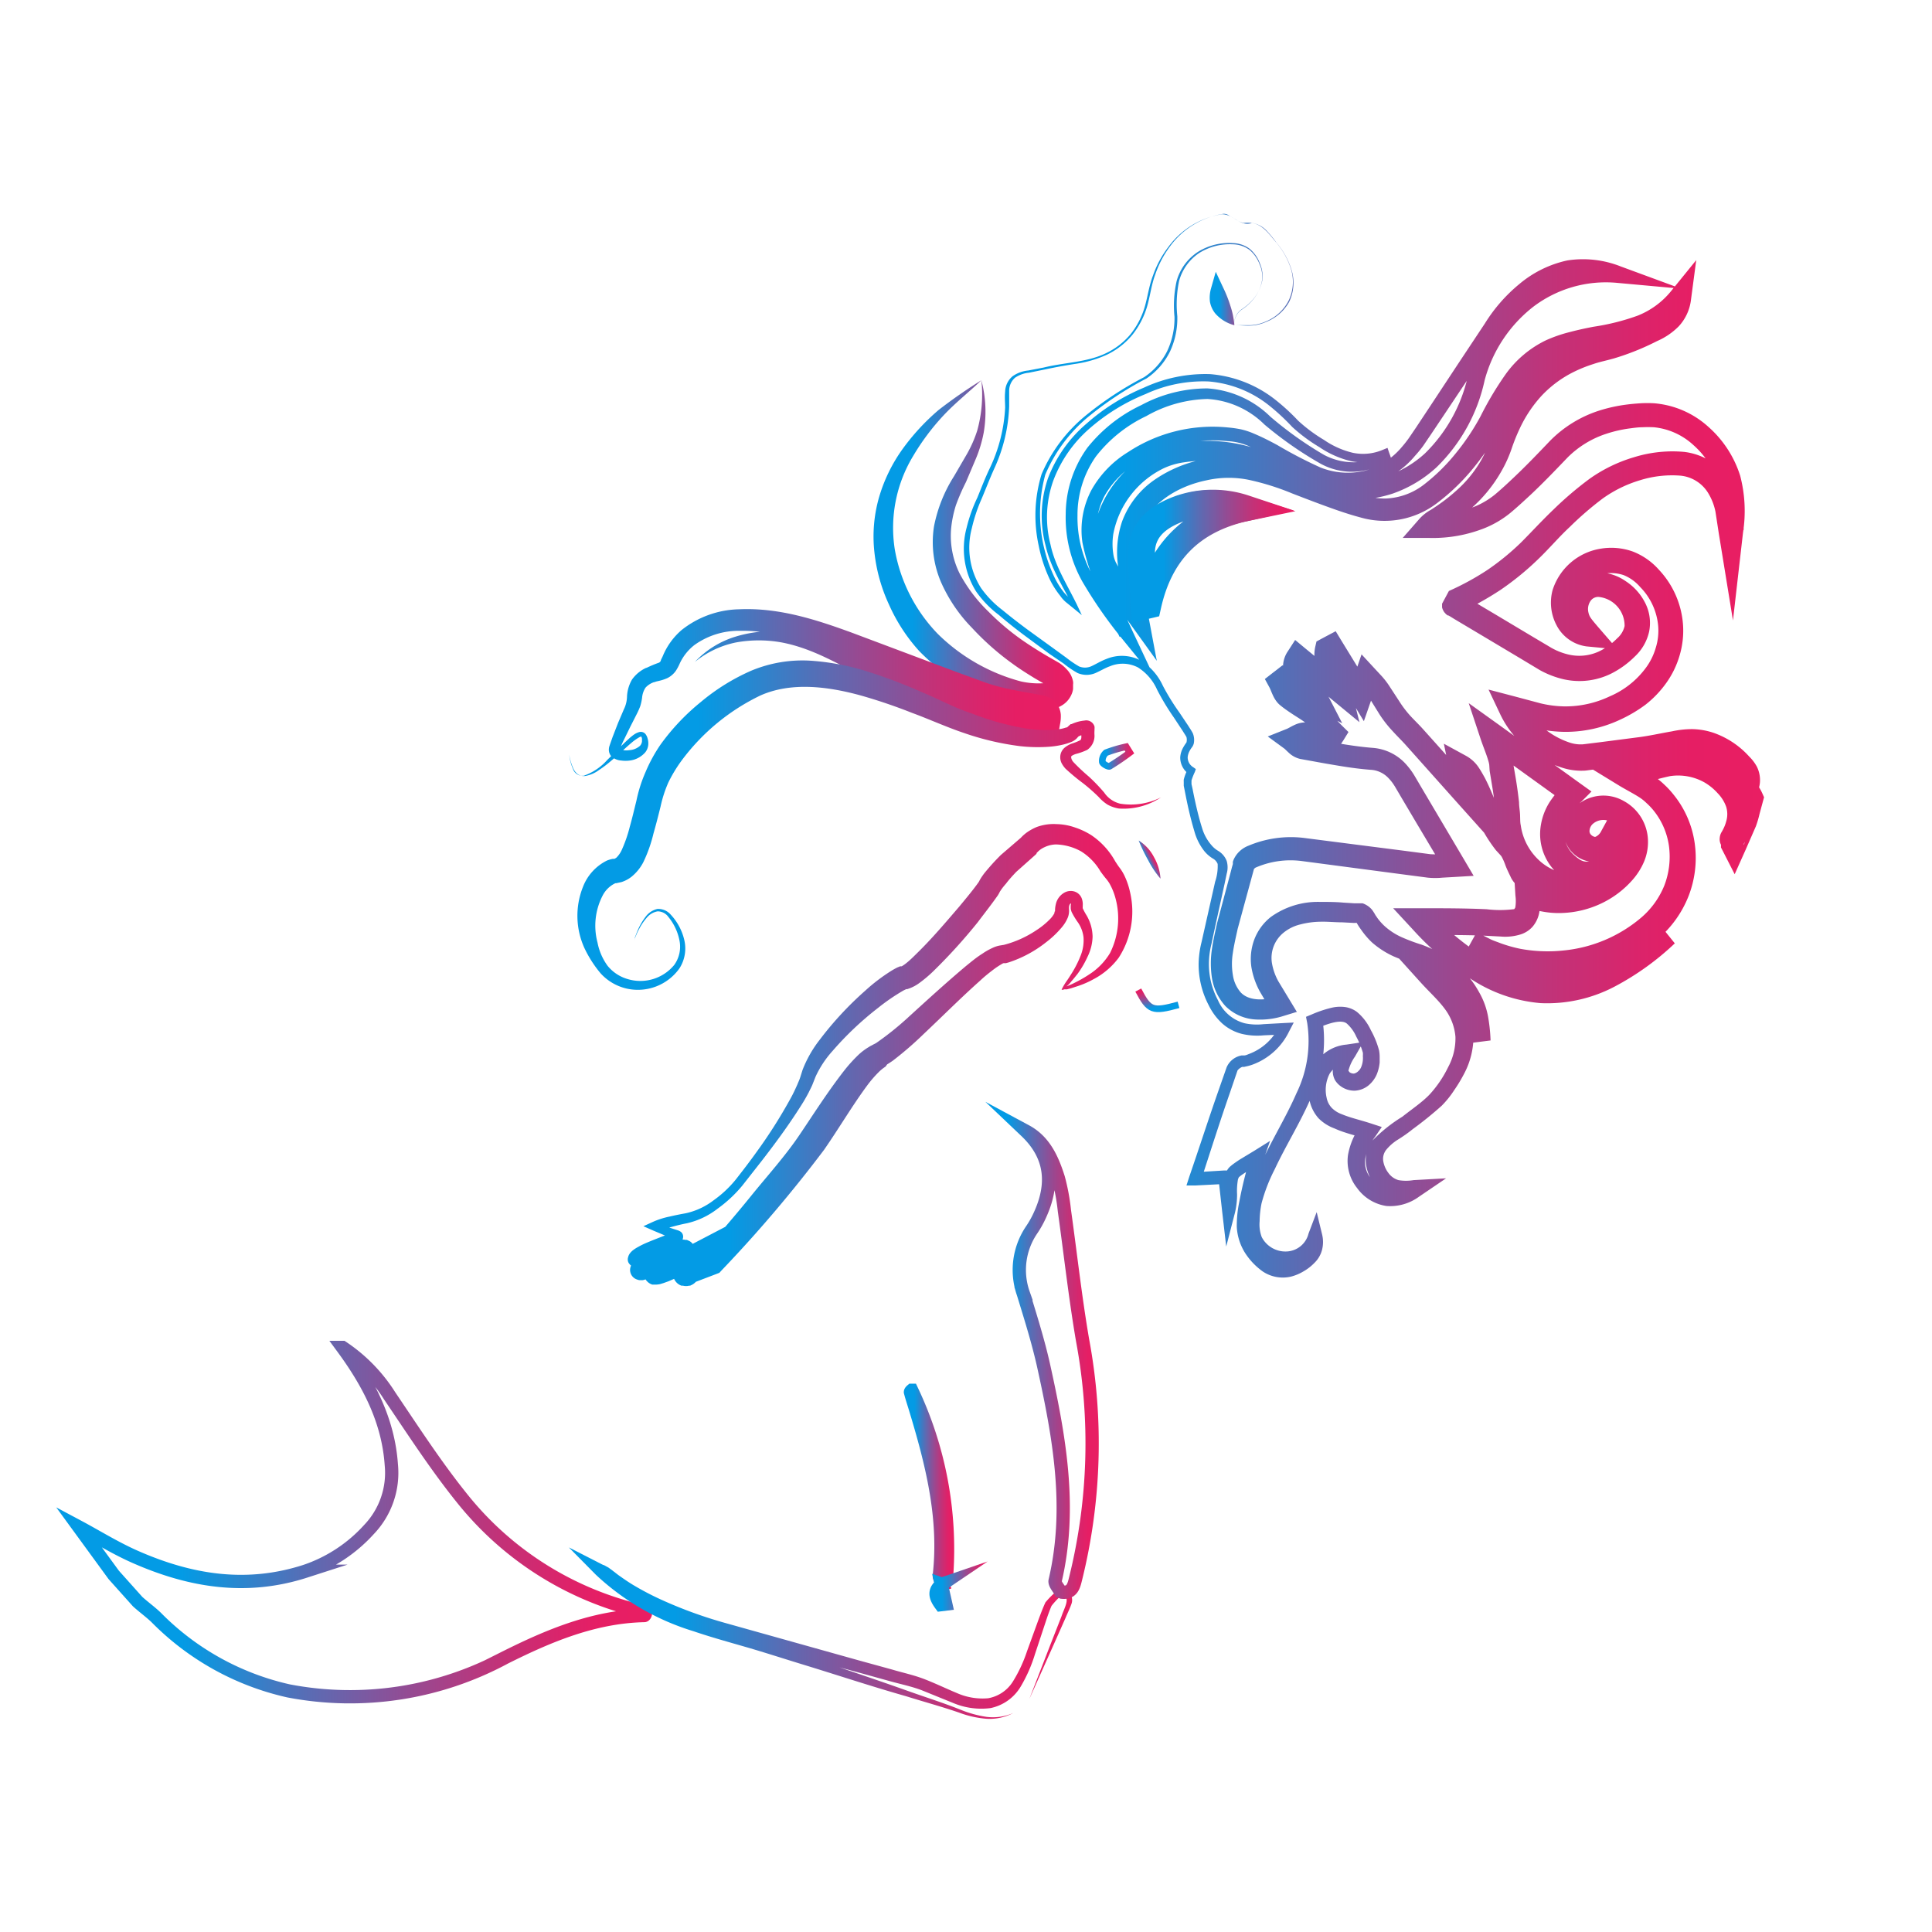 <svg xmlns="http://www.w3.org/2000/svg" xmlns:xlink="http://www.w3.org/1999/xlink" viewBox="0 0 192 192"><defs><style>.cls-1,.cls-11,.cls-12,.cls-14,.cls-6,.cls-8,.cls-9{fill:none;stroke-miterlimit:10;}.cls-1,.cls-11,.cls-6,.cls-8{stroke-width:1.32px;}.cls-1{stroke:url(#linear-gradient);}.cls-2{fill:url(#linear-gradient-2);}.cls-3{fill:url(#linear-gradient-3);}.cls-4{fill:url(#linear-gradient-4);}.cls-5{fill:url(#linear-gradient-5);}.cls-6{stroke:url(#linear-gradient-6);}.cls-7{fill:url(#linear-gradient-7);}.cls-8{stroke:url(#linear-gradient-8);}.cls-14,.cls-9{stroke-width:0.66px;}.cls-9{stroke:url(#linear-gradient-9);}.cls-10{fill:url(#linear-gradient-10);}.cls-11{stroke:url(#linear-gradient-11);}.cls-12{stroke-width:2.64px;stroke:url(#linear-gradient-12);}.cls-13{fill:url(#linear-gradient-13);}.cls-14{stroke:url(#linear-gradient-14);}.cls-15{fill:url(#linear-gradient-15);}.cls-16{fill:url(#linear-gradient-16);}</style><linearGradient id="linear-gradient" x1="5.58" y1="150.72" x2="65.06" y2="150.72" gradientUnits="userSpaceOnUse"><stop offset="0.21" stop-color="#039be5"/><stop offset="0.25" stop-color="#1293dc"/><stop offset="0.43" stop-color="#5d6ab2"/><stop offset="0.6" stop-color="#984991"/><stop offset="0.74" stop-color="#c23278"/><stop offset="0.85" stop-color="#dc236a"/><stop offset="0.91" stop-color="#e61e64"/><stop offset="1" stop-color="#e91e63"/></linearGradient><linearGradient id="linear-gradient-2" x1="56.53" y1="162.3" x2="106.9" y2="162.3" xlink:href="#linear-gradient"/><linearGradient id="linear-gradient-3" x1="94.75" y1="74.05" x2="175.39" y2="74.05" xlink:href="#linear-gradient"/><linearGradient id="linear-gradient-4" x1="112.12" y1="54.5" x2="128.8" y2="54.5" xlink:href="#linear-gradient"/><linearGradient id="linear-gradient-5" x1="86.47" y1="54.17" x2="106.74" y2="54.17" xlink:href="#linear-gradient"/><linearGradient id="linear-gradient-6" x1="97.72" y1="134.09" x2="109.19" y2="134.09" xlink:href="#linear-gradient"/><linearGradient id="linear-gradient-7" x1="55.26" y1="68.9" x2="105.51" y2="68.9" xlink:href="#linear-gradient"/><linearGradient id="linear-gradient-8" x1="89.82" y1="147.48" x2="94.86" y2="147.48" xlink:href="#linear-gradient"/><linearGradient id="linear-gradient-9" x1="109.23" y1="75.16" x2="112.71" y2="75.16" xlink:href="#linear-gradient"/><linearGradient id="linear-gradient-10" x1="120.2" y1="29.66" x2="124.68" y2="29.66" xlink:href="#linear-gradient"/><linearGradient id="linear-gradient-11" x1="92.35" y1="157.59" x2="98.44" y2="157.59" xlink:href="#linear-gradient"/><linearGradient id="linear-gradient-12" x1="112.12" y1="55.19" x2="128.8" y2="55.19" xlink:href="#linear-gradient"/><linearGradient id="linear-gradient-13" x1="113.88" y1="85.62" x2="114.7" y2="85.19" xlink:href="#linear-gradient"/><linearGradient id="linear-gradient-14" x1="-160.45" y1="319.32" x2="-157.77" y2="319.32" gradientTransform="translate(-228.91 4.46) rotate(-101.07)" xlink:href="#linear-gradient"/><linearGradient id="linear-gradient-15" x1="61.75" y1="104.8" x2="113.16" y2="104.8" xlink:href="#linear-gradient"/><linearGradient id="linear-gradient-16" x1="56.95" y1="82" x2="116.03" y2="82" xlink:href="#linear-gradient"/></defs><title>ic_material_product_icon_192px copy</title><g id="fantasy2"><path class="cls-1" d="M11.3,156.51l-3.48-4.77c1.78.95,3.65,2.12,5.66,3,5.44,2.39,11,3.3,16.86,1.41A15,15,0,0,0,36.67,152a8.15,8.15,0,0,0,2.22-6.42c-.3-4.44-2.29-8.19-4.85-11.67a16.13,16.13,0,0,1,4.69,4.82c2.33,3.44,4.59,6.94,7.19,10.17a32.08,32.08,0,0,0,16.89,11c.45.13.88.29,1.33.44,0,.1-.08.21-.11.21-5,.11-9.49,2-13.88,4.2a32.42,32.42,0,0,1-21.47,3.29,26.63,26.63,0,0,1-13.18-7.32c-.58-.55-1.21-1-1.82-1.55Z"/><path class="cls-2" d="M100.71,170.23a5.06,5.06,0,0,1-2.68.58,10,10,0,0,1-2.71-.61c-1.74-.6-3.52-1.08-5.27-1.63-3.53-1-7-2.16-10.55-3.24-1.76-.54-3.51-1.11-5.27-1.62s-3.55-1-5.31-1.6a24.66,24.66,0,0,1-9.71-5.62l-2.68-2.71,3.4,1.74c.08,0,.22.09.4.19a1.34,1.34,0,0,1,.28.18l.17.12.66.51c.45.32.91.64,1.38.93A27.94,27.94,0,0,0,65.77,159a43.56,43.56,0,0,0,6.34,2.3L85.32,165l3.31.91c1.1.33,2.2.55,3.34,1s2.1.92,3.14,1.35a6.27,6.27,0,0,0,3.09.51,3.64,3.64,0,0,0,2.46-1.66,14.09,14.09,0,0,0,1.4-3l1.17-3.22c.21-.55.37-1,.66-1.64a8.24,8.24,0,0,1,1.28-1.25l.14-.13.17.07.17.07h0a1.22,1.22,0,0,1,.77.49,1.11,1.11,0,0,1,.05.92c-.18.5-.39.91-.58,1.37l-1.19,2.68-2.4,5.36,2.12-5.47,1.07-2.73c.29-.87,1-2,0-2.08h0l-.17-.07.31-.06a7.57,7.57,0,0,0-1.13,1.17c-.19.44-.39,1-.57,1.55l-1.08,3.26a14.71,14.71,0,0,1-1.42,3.22,4.55,4.55,0,0,1-3,2.13,7.18,7.18,0,0,1-3.61-.47l-3.18-1.29c-1-.39-2.15-.62-3.25-.93L85,166.12,71.75,162.6a39.1,39.1,0,0,1-6.53-2.4,27.62,27.62,0,0,1-3.06-1.69c-.5-.32-1-.65-1.45-1L60,157l-.17-.14-.08-.05-.38-.18.72-1A23.46,23.46,0,0,0,69.3,161c1.71.6,3.46,1.15,5.22,1.71s3.5,1.17,5.24,1.75c3.49,1.19,7,2.35,10.45,3.58,1.74.62,3.49,1.17,5.2,1.85a11.19,11.19,0,0,0,2.63.73A5,5,0,0,0,100.71,170.23Z"/><path class="cls-3" d="M122.67,32.32a1.69,1.69,0,0,1,.72-1.54,5.09,5.09,0,0,0,1.29-1.2,4,4,0,0,0,.72-1.6,3,3,0,0,0-.23-1.73,3.43,3.43,0,0,0-1-1.42,2.88,2.88,0,0,0-1.63-.55,5.74,5.74,0,0,0-3.36.86,4.89,4.89,0,0,0-2,2.77,11.42,11.42,0,0,0-.18,3.51,7.83,7.83,0,0,1-.72,3.5,6.91,6.91,0,0,1-2.34,2.69A33.35,33.35,0,0,0,108,41.55a15.18,15.18,0,0,0-4.12,5.62,14.68,14.68,0,0,0,.93,10.24,8.16,8.16,0,0,0,.92,1.46A6,6,0,0,0,107,60l-.36.28c-1-2-2.23-3.84-2.73-6.06a11.49,11.49,0,0,1,.23-6.67A13.35,13.35,0,0,1,108,42.08a20.42,20.42,0,0,1,5.67-3.55,14.5,14.5,0,0,1,6.58-1.35,12,12,0,0,1,6.29,2.39A20.69,20.69,0,0,1,129,41.8a15.44,15.44,0,0,0,2.58,1.92A8.51,8.51,0,0,0,134.45,45a5,5,0,0,0,3-.31l.44-.18.15.45.11.3.1.31-.29.21a6.46,6.46,0,0,1-6.76.28,37.09,37.09,0,0,1-5.54-3.87A8.79,8.79,0,0,0,120,39.65a12.83,12.83,0,0,0-6.08,1.7,13.82,13.82,0,0,0-5,4,10.12,10.12,0,0,0-1.84,5.9,11.79,11.79,0,0,0,1.53,6,43.13,43.13,0,0,0,3.76,5.34l-1.1.71c-.7-1.46-1.51-3-2.1-4.54a21.24,21.24,0,0,1-1.6-4.85,8.54,8.54,0,0,1,.9-5.22,10.4,10.4,0,0,1,3.65-3.77,15.26,15.26,0,0,1,9.9-2.44,11.34,11.34,0,0,1,1.32.19,7.23,7.23,0,0,1,1.29.43c.81.34,1.55.72,2.29,1.12a44.59,44.59,0,0,0,4.31,2.24,7.34,7.34,0,0,0,4.41.32,7.26,7.26,0,0,0,3.71-2.4,10.3,10.3,0,0,0,.7-.9l.68-1,1.37-2.07,2.73-4.14,2.74-4.13A15.91,15.91,0,0,1,151,28.22a11,11,0,0,1,4.77-2.34,10.18,10.18,0,0,1,5.3.6l6,2.21-6.37-.58a11.93,11.93,0,0,0-8.33,2.38,13.77,13.77,0,0,0-4.83,7.31,17.09,17.09,0,0,1-4.77,8.63,12.49,12.49,0,0,1-4.36,2.62,12,12,0,0,1-5.07.53,16.35,16.35,0,0,1-4.84-1.29c-.75-.32-1.48-.67-2.19-1a16.76,16.76,0,0,0-2.08-.84,14.09,14.09,0,0,0-4.37-.67,15,15,0,0,0-2.22.17,7.05,7.05,0,0,0-2,.59,9.17,9.17,0,0,0-5,6.52,6.52,6.52,0,0,0,0,2,2.83,2.83,0,0,0,.26.85l.55,1a38.42,38.42,0,0,0,2.5,3.89l-1.81.79L111.25,57a9.64,9.64,0,0,1,.26-5.17,8.71,8.71,0,0,1,3.23-4.15,12.89,12.89,0,0,1,4.69-2,12.29,12.29,0,0,1,5.09-.08A27,27,0,0,1,129.19,47c1.46.55,2.94,1.11,4.38,1.61.73.25,1.45.48,2.18.67a6.72,6.72,0,0,0,2,.26,6.61,6.61,0,0,0,3.73-1.36,18.83,18.83,0,0,0,3.16-3.09,23.13,23.13,0,0,0,2.5-3.73,32.27,32.27,0,0,1,2.49-4.17,10.58,10.58,0,0,1,4-3.37A13.93,13.93,0,0,1,156,33c.79-.21,1.58-.38,2.37-.53a22.68,22.68,0,0,0,4.35-1.09,8.14,8.14,0,0,0,3.31-2.4l2.54-3.13-.53,4a4.69,4.69,0,0,1-1.21,2.58,6.86,6.86,0,0,1-2.16,1.47,25.33,25.33,0,0,1-4.28,1.72c-.81.23-1.42.34-2.08.57a13.56,13.56,0,0,0-1.89.76,11.19,11.19,0,0,0-3.21,2.37A12.83,12.83,0,0,0,151,42.65a18.75,18.75,0,0,0-.77,1.92,12.78,12.78,0,0,1-1,2.22,14.26,14.26,0,0,1-3,3.71A21.42,21.42,0,0,1,144.41,52c-.58.43-1.46.92-1.58,1.09L142,51.12a11.54,11.54,0,0,0,4.61-.8,8.11,8.11,0,0,0,1.94-1.16c.6-.5,1.25-1.1,1.86-1.68,1.24-1.17,2.38-2.36,3.62-3.66a12,12,0,0,1,4.85-3,15.46,15.46,0,0,1,2.74-.61c.46-.06.92-.1,1.37-.13a11.41,11.41,0,0,1,1.44,0,9.14,9.14,0,0,1,5.37,2.36,10.81,10.81,0,0,1,3.14,4.85,13.84,13.84,0,0,1,.28,5.63l-1,8.74L170.81,53l-.33-2.15a5.7,5.7,0,0,0-.67-1.76A3.63,3.63,0,0,0,167,47.27a10.69,10.69,0,0,0-4,.45,12.54,12.54,0,0,0-3.71,1.81A32.33,32.33,0,0,0,156,52.37c-1.08,1-2,2.11-3.18,3.24a28.15,28.15,0,0,1-3.68,3A30.68,30.68,0,0,1,145,60.91l.68-1.27c0,.11,0,.2,0,.24h0a.55.55,0,0,1,0-.12,1.2,1.2,0,0,0-.2-.41,1.15,1.15,0,0,0-.16-.18.7.7,0,0,0-.18-.13h0l.06,0,.12.07.47.27.93.56,1.87,1.11,3.73,2.23,1.87,1.11a6.36,6.36,0,0,0,1.7.66,4.65,4.65,0,0,0,3.36-.49,6.69,6.69,0,0,0,1.46-1.12,2.29,2.29,0,0,0,.74-1.22,2.87,2.87,0,0,0-2.6-2.9.93.93,0,0,0-.81.44,1.42,1.42,0,0,0-.18,1.12c.09.42.29.64.88,1.34l2,2.31-3.06-.29a3.94,3.94,0,0,1-3-2.12,4.79,4.79,0,0,1-.39-3.46A6,6,0,0,1,159,54.54a6.39,6.39,0,0,1,3.24.26,6.7,6.7,0,0,1,2.62,1.82,8.89,8.89,0,0,1,2.4,5.51,8.62,8.62,0,0,1-.34,3,9,9,0,0,1-1.32,2.73,10.39,10.39,0,0,1-2.07,2.17,13.92,13.92,0,0,1-2.5,1.48,12.75,12.75,0,0,1-5.65,1.22,13.76,13.76,0,0,1-2.87-.37l-2.58-.68,1.5-1.77A8,8,0,0,0,156,73.8a3.45,3.45,0,0,0,1.31.17l1.78-.22,3.55-.46c1.19-.14,2.35-.41,3.52-.61a9.51,9.51,0,0,1,2-.22,7,7,0,0,1,2.17.38,8.58,8.58,0,0,1,3.5,2.34,4.28,4.28,0,0,1,.76,1,3,3,0,0,1,.31,1.58,3.08,3.08,0,0,1-.15.71.66.66,0,0,0,0-.38,1,1,0,0,0,.1.21,4.4,4.4,0,0,1,.29.55l.17.38-.12.44-.33,1.22a10.07,10.07,0,0,1-.36,1.22l-1,2.29-1.11,2.48-1.25-2.45-.11-.21,0-.11,0-.08,0-.08a1.11,1.11,0,0,1-.12-.37,1.25,1.25,0,0,1,0-.36,1.33,1.33,0,0,1,.18-.53h0l0,0,0,0,.06-.1.1-.19a3.78,3.78,0,0,0,.3-.78,2.49,2.49,0,0,0,0-1.43,3.68,3.68,0,0,0-.84-1.35,5.43,5.43,0,0,0-1.35-1.1,5.36,5.36,0,0,0-3.39-.61,31.73,31.73,0,0,0-4,1.16l.31-2.39c.63.38,1.29.71,2,1.19a7,7,0,0,1,1.09.86,8.62,8.62,0,0,1,.93,1,9.81,9.81,0,0,1,2.12,4.87,10.44,10.44,0,0,1-.62,5.25,10.78,10.78,0,0,1-3.05,4.25,16.61,16.61,0,0,1-9.2,3.88,17.27,17.27,0,0,1-5-.21,16.19,16.19,0,0,1-2.45-.68c-.39-.17-.8-.3-1.18-.5l-.57-.28-.29-.15.08,0,.21.06-.15,0,1.19-2.13a7.94,7.94,0,0,0,3.78,2.36,10.73,10.73,0,0,0,4.66.14,22.61,22.61,0,0,0,9-4.06l1.61,2a26.9,26.9,0,0,1-5.95,4.28,14.39,14.39,0,0,1-7.38,1.66A14.85,14.85,0,0,1,146,97.17a28.54,28.54,0,0,1-5.55-4.75l-2-2.16,3,0c2.06,0,4.16,0,6.3.1a11.09,11.09,0,0,0,2.65,0c.11,0,.11-.05.12-.07s.05,0,.08-.18A4,4,0,0,0,150.6,89l-.1-1.65,1.63.37c.53.12,1.16.29,1.61.37a6.49,6.49,0,0,0,1.46.1,7.41,7.41,0,0,0,2.84-.69,7,7,0,0,0,2.33-1.75,4.22,4.22,0,0,0,.72-1.1,2.56,2.56,0,0,0,.21-1.14,2.13,2.13,0,0,0-1.13-1.79,1.59,1.59,0,0,0-1.82.11,1,1,0,0,0-.38.67.52.52,0,0,0,.18.49.67.67,0,0,0,.28.16.19.19,0,0,0,.15,0,1.16,1.16,0,0,0,.55-.56L160,81l1.12,1.47a3.77,3.77,0,0,1,.68,1.33,2.66,2.66,0,0,1-.15,1.76,3.67,3.67,0,0,1-.87,1.19,5.47,5.47,0,0,1-1,.77A4.06,4.06,0,0,1,157,88a3.74,3.74,0,0,1-1.34-.54,7.29,7.29,0,0,1-1-.77A5.3,5.3,0,0,1,153.13,82a6.1,6.1,0,0,1,.87-2.29A11.34,11.34,0,0,1,155.4,78l.19,1.81L147.53,74l1.85-1.37c.23.7.53,1.38.79,2.26a6.52,6.52,0,0,1,.17.7l.09.58.2,1.16c.13.78.24,1.58.33,2.39,0,.4.08.81.1,1.22s0,.76.07,1.07a5.84,5.84,0,0,0,1.73,3.4,5.22,5.22,0,0,0,1.58,1.06,4.76,4.76,0,0,0,.9.3l.48.1a3.21,3.21,0,0,1,.85.22l4,1.66-4.28.62a8.13,8.13,0,0,1-5-1l-.27-.16a2,2,0,0,1-.41-.27,2.43,2.43,0,0,1-.6-.83c-.15-.31-.37-.76-.5-1.11a5.93,5.93,0,0,0-.36-.83.93.93,0,0,0-.15-.2l-.44-.48a15,15,0,0,1-2.3-4.18c-.29-.68-.56-1.33-.87-1.92a8.73,8.73,0,0,0-.48-.83,1.28,1.28,0,0,0-.41-.4l1.74-1.26.6,2.94.87,4.27-2.91-3.25-5.17-5.79c-.4-.45-.85-.88-1.33-1.41A11.66,11.66,0,0,1,137.1,71l-1-1.61a4.18,4.18,0,0,0-.5-.64l-.66-.72,2-.4-.59,1.71-.81,2.33-1.28-2.11-2.87-4.68,1.55.42-.45.24.58-.77a2.14,2.14,0,0,0,.29,1.38,12.62,12.62,0,0,1,.89,2.22l.85,3.4-2.71-2.23-4-3.33,1.7-.28a.58.58,0,0,0-.11.28,1.22,1.22,0,0,0,.26.42c.2.24.48.55.74.87a7,7,0,0,1,.73,1.12l1.68,3.26L130,70.17l-2.93-1.55,1.24-.11-.39.3.31-1.43c.2.38.3.69.39.89l.1.17h0l.16.12c.44.34.94.66,1.46,1A15,15,0,0,1,132,70.75c.54.48,1,1,1.36,1.36l.65.64-.48.78-.24.37-.38.62-.72-.09c-.74-.09-1.39-.22-2-.26l-.43,0-.09,0c-.16.06-.44.25-.88.44l.24-1.94c.28.22.45.4.58.51s.22.14.05.09l1.35.25c.91.17,1.81.33,2.7.47s1.79.26,2.68.33a4.94,4.94,0,0,1,3.17,1.45,7.37,7.37,0,0,1,1,1.3l.7,1.19,1.42,2.4,2.84,4.8.93,1.58-1.86.11-1.23.07a7.31,7.31,0,0,1-1.47,0l-2.52-.33-5-.66-5-.66a8.66,8.66,0,0,0-4.42.58c-.23.1-.16.06-.25.13s-.1.14-.09.11l-.3,1.1-.66,2.42L123,92.3c-.18.83-.37,1.63-.48,2.4a6.71,6.71,0,0,0,0,2.19,3.38,3.38,0,0,0,.77,1.72c.76.84,2.26.87,3.7.43l-.59,1.53-1.18-2a7.71,7.71,0,0,1-.86-2.47,5.55,5.55,0,0,1,.29-2.73,5.19,5.19,0,0,1,1.64-2.24,8,8,0,0,1,4.85-1.5c.81,0,1.59,0,2.35.07l1.12.07h.6l.2,0a2.1,2.1,0,0,1,.93.63,2.93,2.93,0,0,1,.18.26l.07.11.12.21c.1.13.18.27.28.39a5.39,5.39,0,0,0,.65.7,6.5,6.5,0,0,0,1.64,1.06,18.11,18.11,0,0,0,2,.75,12.89,12.89,0,0,1,2.22,1.06A9.82,9.82,0,0,1,147,98.62a7.53,7.53,0,0,1,.88,2.4,16.74,16.74,0,0,1,.25,2.38l-1.9.24a7.53,7.53,0,0,0-1.69-3.47,11.47,11.47,0,0,0-3.18-2.46l1.15-1.45c.75.85,1.67,1.66,2.47,2.74a8.09,8.09,0,0,1,1,1.78,6.71,6.71,0,0,1,.45,2,7.9,7.9,0,0,1-.92,3.91,15,15,0,0,1-1,1.66,9.62,9.62,0,0,1-1.24,1.54,36.56,36.56,0,0,1-2.87,2.32c-.52.42-1,.75-1.52,1.07a4.73,4.73,0,0,0-1.13,1,1.45,1.45,0,0,0-.29,1.07,2.65,2.65,0,0,0,.52,1.22,1.89,1.89,0,0,0,1,.71,4.36,4.36,0,0,0,1.49,0l3.24-.18L141,118.94a4.85,4.85,0,0,1-3.22.91,4.39,4.39,0,0,1-2.91-1.78,4.3,4.3,0,0,1-.91-3.27,6.92,6.92,0,0,1,1.26-2.94l.42,1.29c-.92-.32-2-.54-3-1a4.37,4.37,0,0,1-1.59-1,3.87,3.87,0,0,1-.9-1.75,5.4,5.4,0,0,1-.08-1.83,4.11,4.11,0,0,1,3.74-3.76l1.67-.25-.83,1.45a4.23,4.23,0,0,0-.64,1.38c0,.08,0,0,.1.16a.69.69,0,0,0,.41.14c.22,0,.6-.27.75-.64a2.32,2.32,0,0,0,.17-.7,2.75,2.75,0,0,0,0-.41,1.77,1.77,0,0,0,0-.33,7.9,7.9,0,0,0-.65-1.58,3.83,3.83,0,0,0-.91-1.28c-.53-.49-1.79-.07-2.93.41l.47-.87a13.42,13.42,0,0,1-1.22,8c-1.07,2.43-2.44,4.6-3.51,6.89a16.83,16.83,0,0,0-1.32,3.41,9.6,9.6,0,0,0-.19,1.78,3.56,3.56,0,0,0,.21,1.57,2.65,2.65,0,0,0,2.48,1.43,2.34,2.34,0,0,0,2.17-1.78l.81-2.13.54,2.22a3.15,3.15,0,0,1,0,1.5,2.76,2.76,0,0,1-.76,1.32,4.84,4.84,0,0,1-1.06.83,4.69,4.69,0,0,1-1.28.54,3.58,3.58,0,0,1-2.78-.5,6.7,6.7,0,0,1-1.81-1.91,5.41,5.41,0,0,1-.79-2.54,11.55,11.55,0,0,1,.25-2.49,39,39,0,0,1,1.16-4.62l1,.77-1.44.87c-.22.14-.44.28-.63.43l-.13.11,0,0a1.61,1.61,0,0,0-.09.21,6.43,6.43,0,0,0-.09,1.49,7.89,7.89,0,0,1-.21,1.82l-.87,3.37-.4-3.46-.37-3.32.66.56-2.93.15-.91,0,.28-.87c1-2.9,1.93-5.8,2.95-8.7l.76-2.17A2,2,0,0,1,123,105a2.24,2.24,0,0,1,.38-.11l.25,0c.17,0,.34-.09.5-.15a5.44,5.44,0,0,0,3-2.75l.51.81-2.05.09a6.68,6.68,0,0,1-2.16-.14,4.67,4.67,0,0,1-2-1.07,6.07,6.07,0,0,1-1.31-1.78,8.69,8.69,0,0,1-1-4.16,9.42,9.42,0,0,1,.29-2.12l.45-2,.9-4a4.79,4.79,0,0,0,.25-1.76,1.07,1.07,0,0,0-.46-.53,3.32,3.32,0,0,1-.86-.74,5.55,5.55,0,0,1-1-2c-.2-.66-.37-1.32-.53-2s-.29-1.34-.42-2l-.1-.5,0-.24,0-.14a1.85,1.85,0,0,1,0-.23,4.41,4.41,0,0,1,.38-1l.15.46a2,2,0,0,1-.88-1.69,2.3,2.3,0,0,1,.27-.92c.07-.13.15-.26.23-.38l.12-.17s0,0,0,0a1.07,1.07,0,0,0,0-.53c-.07-.14-.26-.42-.38-.62l-.87-1.32a23.94,23.94,0,0,1-1.67-2.77,5,5,0,0,0-1.9-2.21,3.29,3.29,0,0,0-2.78-.12c-.48.17-.87.42-1.43.67a2.25,2.25,0,0,1-1.8,0,9.74,9.74,0,0,1-1.38-.94L104.32,65l-2.56-1.89c-.85-.64-1.69-1.3-2.5-2A10.27,10.27,0,0,1,97,58.77a8,8,0,0,1-.94-6.32,15.23,15.23,0,0,1,1.07-3c.41-1,.79-2,1.24-2.93a15.84,15.84,0,0,0,1.52-6c0-.52-.06-1,0-1.6a2.08,2.08,0,0,1,.74-1.53,3.23,3.23,0,0,1,1.56-.57l1.56-.3c2.06-.51,4.25-.5,6.14-1.41a7.18,7.18,0,0,0,2.45-1.88,7.9,7.9,0,0,0,1.43-2.76c.29-1,.42-2.07.81-3.08a10.1,10.1,0,0,1,1.51-2.82,8.2,8.2,0,0,1,5.34-3.28c1.2,0,1.77,1.28,3,.87a2.48,2.48,0,0,1,1.42.74,12.14,12.14,0,0,1,1,1.21,7.64,7.64,0,0,1,1.52,2.78,4.37,4.37,0,0,1-.26,3.12A4.47,4.47,0,0,1,125.8,32a4.13,4.13,0,0,1-1.55.36C123.72,32.38,123.19,32.31,122.67,32.32Zm0,0c.52,0,1.06,0,1.58,0a4.29,4.29,0,0,0,1.54-.37,4.43,4.43,0,0,0,2.28-2.09,4.32,4.32,0,0,0,.24-3.08,7.64,7.64,0,0,0-1.53-2.74c-.66-.79-1.34-1.76-2.4-1.88a3.55,3.55,0,0,0-.79,0,2,2,0,0,1-.75-.34l-.69-.39a.82.82,0,0,0-.7-.16,8.1,8.1,0,0,0-5.2,3.25,10.1,10.1,0,0,0-1.45,2.78c-.37,1-.48,2-.78,3.08a8.26,8.26,0,0,1-1.46,2.86,7.44,7.44,0,0,1-2.54,2,11.38,11.38,0,0,1-3.08.91c-1,.15-2.08.35-3.12.57l-1.56.32a2.93,2.93,0,0,0-1.39.5,1.72,1.72,0,0,0-.58,1.26c0,.49,0,1,0,1.58a16.15,16.15,0,0,1-1.5,6.23c-.45,1-.81,1.95-1.22,2.92a16.3,16.3,0,0,0-1,3,7.48,7.48,0,0,0,.92,5.9,10,10,0,0,0,2.15,2.21c.81.67,1.64,1.31,2.49,1.94l2.57,1.86,1.29.94a10.3,10.3,0,0,0,1.25.85,1.55,1.55,0,0,0,1.28-.05c.41-.19.93-.51,1.45-.7a4,4,0,0,1,3.37.15,5.78,5.78,0,0,1,2.22,2.51,22.41,22.41,0,0,0,1.64,2.66l.89,1.33c.15.25.27.4.45.74a1.76,1.76,0,0,1,.1,1,1.12,1.12,0,0,1-.14.33l-.11.15a2.38,2.38,0,0,0-.18.3,1.58,1.58,0,0,0-.18.6,1.14,1.14,0,0,0,.56,1l.25.18-.1.29a6.41,6.41,0,0,0-.33.84v0l0,.12,0,.25.11.49c.13.67.27,1.33.43,2s.33,1.3.53,1.93A4.57,4.57,0,0,0,120.4,84a2.57,2.57,0,0,0,.68.57,2,2,0,0,1,.83,1,2.3,2.3,0,0,1,0,1.25l-.21,1-.88,4-.43,2a8.27,8.27,0,0,0-.25,1.91,7.64,7.64,0,0,0,.9,3.67,4,4,0,0,0,2.65,2.29,5.79,5.79,0,0,0,1.88.09l2-.11,1-.05-.45.86a6.54,6.54,0,0,1-3.59,3.3,4.56,4.56,0,0,1-.6.18l-.31.07a.49.49,0,0,0-.17,0c-.22.08-.48.31-.49.42l-.74,2.17c-1,2.87-1.92,5.78-2.87,8.69l-.62-.81,2.93-.18.59,0,.08.59.4,3.32-1.27-.09a6,6,0,0,0,.15-1.51v-.85a3.43,3.43,0,0,1,.14-1,1.94,1.94,0,0,1,.25-.56,1.56,1.56,0,0,1,.25-.29l.19-.16c.25-.19.5-.36.74-.52l1.44-.87,1.6-1-.61,1.74a37.71,37.71,0,0,0-1.09,4.46,10.62,10.62,0,0,0-.23,2.17,4,4,0,0,0,.61,1.88,5.14,5.14,0,0,0,1.39,1.47,2.14,2.14,0,0,0,1.7.3,3.12,3.12,0,0,0,.87-.37,4.39,4.39,0,0,0,.78-.61A1.42,1.42,0,0,0,130,123l1.35.09a4.68,4.68,0,0,1-1.24,1.88,3.45,3.45,0,0,1-2.23.82,3.88,3.88,0,0,1-4.14-3.4c0-.42,0-.7,0-1.06a11,11,0,0,1,.21-2,9.18,9.18,0,0,1,.63-2c.25-.61.51-1.21.79-1.8,1.1-2.38,2.47-4.58,3.46-6.86a11.85,11.85,0,0,0,1.08-7l-.12-.62.58-.24a11.62,11.62,0,0,1,2-.67,3.74,3.74,0,0,1,1.22-.07,2.56,2.56,0,0,1,1.27.5,5.17,5.17,0,0,1,1.38,1.82,8.68,8.68,0,0,1,.81,2,3.47,3.47,0,0,1,.06.64c0,.18,0,.37,0,.56a4.15,4.15,0,0,1-.29,1.18,2.93,2.93,0,0,1-.8,1.08,2.34,2.34,0,0,1-1.37.54,2.3,2.3,0,0,1-1.41-.44,2.1,2.1,0,0,1-.57-.61,1.87,1.87,0,0,1-.22-.87,3,3,0,0,1,.36-1.29c.17-.34.32-.59.48-.89l.85,1.21a2.72,2.72,0,0,0-2,1.2,3.49,3.49,0,0,0-.3,2.4,2,2,0,0,0,.51,1,2.66,2.66,0,0,0,1,.63c.85.36,1.86.58,2.9.92l1.07.35-.64.94a5.22,5.22,0,0,0-1,2.19,2.51,2.51,0,0,0,.58,2,2.65,2.65,0,0,0,1.75,1.12,3.17,3.17,0,0,0,2.06-.65l.53,1.6a5.84,5.84,0,0,1-2.08-.1,3.64,3.64,0,0,1-1.9-1.34,4.41,4.41,0,0,1-.87-2.06,3.28,3.28,0,0,1,.61-2.32,15.37,15.37,0,0,1,3-2.4c1-.79,2-1.46,2.72-2.22a11.3,11.3,0,0,0,1.84-2.72,6,6,0,0,0,.72-3,5.34,5.34,0,0,0-1.09-2.82c-.64-.86-1.52-1.65-2.37-2.59l-3.73-4.13,4.88,2.68A13.6,13.6,0,0,1,146,98.93a9.6,9.6,0,0,1,2.13,4.32l-1.9.25a15.5,15.5,0,0,0-.22-2.12,5.32,5.32,0,0,0-.68-1.81,7.75,7.75,0,0,0-2.78-2.85,10.58,10.58,0,0,0-1.86-.88,20.13,20.13,0,0,1-2.2-.8,8.78,8.78,0,0,1-2.14-1.38,8,8,0,0,1-.89-1c-.13-.17-.25-.35-.38-.53l-.17-.27-.08-.14,0,0c-.16-.06.31,0-.3,0l-1.14-.06c-.74,0-1.47-.08-2.17-.06a8.32,8.32,0,0,0-2,.27,4.18,4.18,0,0,0-1.65.81,3.23,3.23,0,0,0-1.16,3.07,5.7,5.7,0,0,0,.63,1.77l1.15,1.9.69,1.14-1.28.39a7.61,7.61,0,0,1-2.89.36,4.58,4.58,0,0,1-2.93-1.33,5.41,5.41,0,0,1-1.34-2.8,9.46,9.46,0,0,1,0-2.86c.13-.9.33-1.75.51-2.57l.66-2.47.66-2.48.16-.62.09-.31,0-.15,0-.08.06-.17a2.6,2.6,0,0,1,.65-.91,2.69,2.69,0,0,1,.83-.51,10.85,10.85,0,0,1,5.51-.78l5.07.65,5,.64,2.51.33a16.27,16.27,0,0,0,2.35-.06l-.92,1.68-2.83-4.75-1.41-2.38-.7-1.19a4.73,4.73,0,0,0-.69-.9,2.62,2.62,0,0,0-1.77-.79c-1-.08-1.9-.2-2.83-.35s-1.86-.31-2.77-.48l-1.38-.25a2.48,2.48,0,0,1-1.13-.62c-.21-.19-.36-.35-.44-.41l-1.64-1.2,1.88-.75c.19-.07.47-.27.95-.47a2.54,2.54,0,0,1,.91-.18l.6,0c.78.06,1.47.2,2.1.28l-1.11.52.23-.37.17,1.42c-.49-.48-.89-.94-1.27-1.28a15,15,0,0,0-1.39-1c-.52-.33-1.07-.68-1.62-1.1l-.2-.16a2.18,2.18,0,0,1-.34-.34,3.15,3.15,0,0,1-.38-.62c-.17-.36-.27-.65-.36-.82l-.46-.84.77-.6.39-.3.59-.46.65.35,2.94,1.54-1.56,1.55a4.66,4.66,0,0,0-.5-.75c-.21-.26-.43-.51-.7-.83a3.21,3.21,0,0,1-.77-1.56A2.75,2.75,0,0,1,128,64.7l.71-1.1,1,.83,4.05,3.33-1.86,1.17a11,11,0,0,0-.75-1.82,6,6,0,0,1-.44-1.26,3.66,3.66,0,0,1,0-1.58l.12-.52.46-.25.45-.24,1-.53.57.94,2.87,4.68-2.09.22.59-1.7.63-1.84,1.34,1.45.66.71a8.07,8.07,0,0,1,.69.88l1.07,1.64a10.67,10.67,0,0,0,1.06,1.4c.4.44.89.9,1.35,1.42l5.19,5.79-2,1L144,76.4l-.51-2.49,2.25,1.23a3.61,3.61,0,0,1,1.19,1.1c.26.39.44.72.64,1.08.37.72.67,1.43.95,2.11A12.78,12.78,0,0,0,150.45,83l.31.34a3.16,3.16,0,0,1,.52.68,6.84,6.84,0,0,1,.54,1.18c.13.34.24.56.41.92.05.12.12.18,0,.07s0,0,.05,0l.21.12a5.69,5.69,0,0,0,3.54.73l-.31,2.29a1,1,0,0,0-.28-.06c-.2,0-.44-.09-.66-.13a6.82,6.82,0,0,1-1.32-.44,7.68,7.68,0,0,1-2.28-1.53,8.16,8.16,0,0,1-2.45-4.79c-.06-.46-.07-.93-.09-1.26s0-.74-.09-1.11c-.08-.74-.19-1.49-.32-2.25l-.19-1.15L148,76a2.93,2.93,0,0,0-.11-.45c-.18-.62-.5-1.37-.76-2.15l-1.17-3.52,3,2.15L157,77.83l1.16.83-1,1a5.07,5.07,0,0,0-1.66,2.74,2.83,2.83,0,0,0,.89,2.54,4.34,4.34,0,0,0,.59.47,1.3,1.3,0,0,0,.49.2,1.65,1.65,0,0,0,1.09-.21,2.5,2.5,0,0,0,.86-.8.23.23,0,0,0,0-.18,1.37,1.37,0,0,0-.24-.42l2-.14a3.52,3.52,0,0,1-2,1.69,2.69,2.69,0,0,1-1.54,0,3.09,3.09,0,0,1-1.22-.67,3,3,0,0,1-1-2.6A3.49,3.49,0,0,1,156.75,80a4.07,4.07,0,0,1,4.63-.39,4.6,4.6,0,0,1,2.39,3.81,5.06,5.06,0,0,1-.39,2.22,6.76,6.76,0,0,1-1.13,1.79,9.59,9.59,0,0,1-3.15,2.37,9.84,9.84,0,0,1-3.81.93,8.76,8.76,0,0,1-2-.14c-.68-.12-1.17-.26-1.76-.39l1.54-1.29a6.27,6.27,0,0,1-.15,2,3,3,0,0,1-.62,1.19,2.66,2.66,0,0,1-1.18.76,5.13,5.13,0,0,1-2,.21l-1.56-.08c-2-.09-4.11-.06-6.23-.09l.94-2.12A26.05,26.05,0,0,0,147.33,95a12.32,12.32,0,0,0,5.95,2,12,12,0,0,0,6.09-1.4,24.64,24.64,0,0,0,5.35-3.88l1.62,2a25,25,0,0,1-10.06,4.52,13.31,13.31,0,0,1-5.78-.2,10.44,10.44,0,0,1-5-3.14l1.18-2.13.14,0a1.2,1.2,0,0,1,.35.1l.21.1.23.11.47.24c.31.16.65.26,1,.4a14,14,0,0,0,2,.57,14.89,14.89,0,0,0,4.27.17,14,14,0,0,0,7.73-3.25A8.31,8.31,0,0,0,165.4,88a8,8,0,0,0,.46-3.92,7.2,7.2,0,0,0-1.56-3.57,6.5,6.5,0,0,0-.68-.71,4.43,4.43,0,0,0-.73-.58c-.56-.36-1.29-.73-2-1.16l-2.6-1.59,2.92-.8a30.9,30.9,0,0,1,4.38-1.24,7.94,7.94,0,0,1,5,.94,7.6,7.6,0,0,1,2,1.64,6.22,6.22,0,0,1,1.4,2.34,5.28,5.28,0,0,1,0,2.87,6.92,6.92,0,0,1-.49,1.25l-.14.28-.08.14,0,.07,0,0h0a1.4,1.4,0,0,0,.17-.51,1.08,1.08,0,0,0,0-.34,1.25,1.25,0,0,0-.09-.31,0,0,0,0,1,0,0l0,0,.07.14.14.27-2.36,0,1-2.11a8.48,8.48,0,0,0,.32-1.09l.3-1.1,0,.81-.14-.25a3.46,3.46,0,0,1-.28-.6,1.94,1.94,0,0,1-.06-1.27.67.67,0,0,0,0-.17.21.21,0,0,0,0-.17A2.13,2.13,0,0,0,172,77a6.18,6.18,0,0,0-2.44-1.67,4.65,4.65,0,0,0-1.38-.24,6.73,6.73,0,0,0-1.56.18c-1.2.21-2.4.48-3.61.62l-3.63.46-1.82.23a6.16,6.16,0,0,1-2.26-.27,10,10,0,0,1-3.61-2A9.7,9.7,0,0,1,149.1,71l-1.17-2.47,2.67.7,2.51.67a10.86,10.86,0,0,0,2.33.3,10.26,10.26,0,0,0,4.54-1,8.66,8.66,0,0,0,3.56-2.8,6.24,6.24,0,0,0,1-2,5.7,5.7,0,0,0,.25-2.17A6.29,6.29,0,0,0,163,58.34a4.31,4.31,0,0,0-1.63-1.18,3.93,3.93,0,0,0-1.93-.15,3.52,3.52,0,0,0-2.79,2.35,2.31,2.31,0,0,0,.18,1.64,1.43,1.43,0,0,0,1.08.82l-1.11,2c-.18-.23-.45-.51-.74-.92a4.3,4.3,0,0,1-.62-1.42,3.91,3.91,0,0,1,.54-3.07,3.45,3.45,0,0,1,2.87-1.54,4.94,4.94,0,0,1,2.73.9,5.56,5.56,0,0,1,1.87,2.06,4.38,4.38,0,0,1,.44,2.93,4.8,4.8,0,0,1-1.43,2.49,9.12,9.12,0,0,1-2,1.51,7.1,7.1,0,0,1-5.09.74,9.11,9.11,0,0,1-2.35-.91l-1.88-1.13-3.77-2.25-1.88-1.12-.94-.56-.47-.29-.12-.07-.06,0,0,0h0a1.06,1.06,0,0,1-.2-.14l-.17-.19a1.42,1.42,0,0,1-.22-.48c0-.09,0-.14,0-.18V60l.68-1.27a26.36,26.36,0,0,0,3.83-2.09,25,25,0,0,0,3.35-2.74c1-1,2.08-2.18,3.19-3.24a34.81,34.81,0,0,1,3.6-3.07,14.86,14.86,0,0,1,4.42-2.15,12.88,12.88,0,0,1,5-.53,6.35,6.35,0,0,1,2.61.92,6.16,6.16,0,0,1,2,2,8.24,8.24,0,0,1,.95,2.47c.14.79.24,1.56.36,2.34l-2.37,0a11.6,11.6,0,0,0-.2-4.65,8.31,8.31,0,0,0-2.43-3.75,6.77,6.77,0,0,0-3.94-1.78,11.21,11.21,0,0,0-1.15,0c-.4,0-.81.06-1.2.11a12.61,12.61,0,0,0-2.32.52,9.67,9.67,0,0,0-3.91,2.38c-1.16,1.21-2.41,2.52-3.68,3.71-.66.61-1.27,1.18-2,1.79a9.91,9.91,0,0,1-2.5,1.49,13.91,13.91,0,0,1-5.53,1H139.4l1.68-1.92a4.41,4.41,0,0,1,1.13-.88c.29-.19.58-.38.86-.58a17,17,0,0,0,1.62-1.29,12,12,0,0,0,2.54-3.11,11,11,0,0,0,.8-1.82,19.41,19.41,0,0,1,.87-2.18,15.23,15.23,0,0,1,2.65-3.94,13.3,13.3,0,0,1,3.87-2.84,15.35,15.35,0,0,1,2.2-.89c.73-.25,1.56-.42,2.17-.59a23.74,23.74,0,0,0,3.9-1.57c1.29-.58,2-1.23,2.12-2.32l2,.88a10.31,10.31,0,0,1-4.22,3.06,24.16,24.16,0,0,1-4.77,1.2c-.75.15-1.49.31-2.22.51a10.87,10.87,0,0,0-2,.69,8.43,8.43,0,0,0-3.13,2.68,29.88,29.88,0,0,0-2.32,3.91,26.36,26.36,0,0,1-2.74,4.07A21,21,0,0,1,142.81,50a8.6,8.6,0,0,1-7.62,1.42c-.79-.21-1.57-.46-2.32-.72-1.52-.53-3-1.1-4.45-1.66a25.06,25.06,0,0,0-4.3-1.35,10,10,0,0,0-4.25.05c-2.8.58-5.53,2.22-6.41,4.78a7.48,7.48,0,0,0-.19,4.11l.86,4.62.83,4.42L112.32,62a39.94,39.94,0,0,1-2.62-4.09l-.59-1.09a5.15,5.15,0,0,1-.44-1.4,8.72,8.72,0,0,1,0-2.7,11.16,11.16,0,0,1,6.17-8,9,9,0,0,1,2.53-.72,16.1,16.1,0,0,1,2.5-.19,15.8,15.8,0,0,1,5,.79,16.68,16.68,0,0,1,2.31.94c.71.35,1.41.69,2.11,1a14.56,14.56,0,0,0,4.29,1.17,10.22,10.22,0,0,0,4.3-.43,10.69,10.69,0,0,0,3.73-2.22,15.45,15.45,0,0,0,4.28-7.75,15.4,15.4,0,0,1,5.49-8.22,13.61,13.61,0,0,1,9.52-2.68l-.37,1.62a8.5,8.5,0,0,0-4.42-.55,9.53,9.53,0,0,0-4,2A14.68,14.68,0,0,0,149,33l-2.75,4.12-2.75,4.12-1.38,2.06-.68,1a11.84,11.84,0,0,1-.82,1,8.64,8.64,0,0,1-4.51,2.86,8.83,8.83,0,0,1-5.31-.39,41.76,41.76,0,0,1-4.48-2.34c-.71-.38-1.45-.76-2.16-1.07a6.06,6.06,0,0,0-2.18-.52,13.8,13.8,0,0,0-9,2.17,9,9,0,0,0-3.2,3.25,7.26,7.26,0,0,0-.77,4.38,21.16,21.16,0,0,0,1.5,4.54c.56,1.52,1.32,2.94,2,4.46l2.3,4.89-3.4-4.18a44.38,44.38,0,0,1-3.85-5.56,13,13,0,0,1-1.65-6.7,11.34,11.34,0,0,1,2.14-6.58,15,15,0,0,1,5.37-4.25A13.83,13.83,0,0,1,120,38.6a9.86,9.86,0,0,1,6.25,2.81,36.05,36.05,0,0,0,5.32,3.79,6.27,6.27,0,0,0,3,.74,5.54,5.54,0,0,0,1.51-.24,4.72,4.72,0,0,0,.7-.25c.19-.1.4-.27.66-.44l-.18.52-.1-.31.59.27a6,6,0,0,1-3.49.34,9.55,9.55,0,0,1-3.15-1.4,16.49,16.49,0,0,1-2.69-2A21.28,21.28,0,0,0,126,40.2a11.07,11.07,0,0,0-5.88-2.29,13.6,13.6,0,0,0-6.27,1.25,19.57,19.57,0,0,0-5.52,3.38,12.8,12.8,0,0,0-3.66,5.24,10.83,10.83,0,0,0-.27,6.35c.45,2.13,1.67,4,2.64,6l.47,1-.82-.67-.69-.56a3.11,3.11,0,0,1-.63-.68,8.88,8.88,0,0,1-1-1.55,14.33,14.33,0,0,1-1.14-3.42,14,14,0,0,1,.28-7.12,15.22,15.22,0,0,1,4.25-5.72,33.45,33.45,0,0,1,5.93-3.92,6.75,6.75,0,0,0,2.3-2.59,7.67,7.67,0,0,0,.73-3.41,11.18,11.18,0,0,1,.21-3.55A5.07,5.07,0,0,1,119.1,25a5.85,5.85,0,0,1,3.43-.84,2.89,2.89,0,0,1,1.68.58,3.46,3.46,0,0,1,1,1.45,3.1,3.1,0,0,1,.22,1.75,4.15,4.15,0,0,1-.74,1.61,5.34,5.34,0,0,1-1.31,1.2A1.7,1.7,0,0,0,122.67,32.32Z"/><path class="cls-4" d="M113.71,60.24a3.46,3.46,0,0,0,.37-.11l-.06.06a11.79,11.79,0,0,1,.69-3.68,10.5,10.5,0,0,1,2-3.35,11,11,0,0,1,3.08-2.48,14.88,14.88,0,0,1,3.65-1.4l-.09,2.52a10.65,10.65,0,0,0-3.93-.44,8.7,8.7,0,0,0-3.65,1.19,3.13,3.13,0,0,0-1.15,1.25,3.85,3.85,0,0,0-.28.85c-.07.33-.11.71-.15,1.07C114,57.18,114,58.71,113.71,60.24Zm0,0a33.76,33.76,0,0,1-1-4.51,11.51,11.51,0,0,1-.08-1.2,4.57,4.57,0,0,1,.17-1.36,5.07,5.07,0,0,1,1.53-2.33,8.21,8.21,0,0,1,2.23-1.35,10.07,10.07,0,0,1,2.46-.69,11.37,11.37,0,0,1,5,.5l4.72,1.5-4.82,1a13.51,13.51,0,0,0-5.92,2.72,11.43,11.43,0,0,0-2.21,2.52,19.63,19.63,0,0,0-1.67,3.15l0,.07h0Z"/><path class="cls-5" d="M97.53,37.79a12.3,12.3,0,0,1,.23,5.2A12.84,12.84,0,0,1,97,45.54L96,47.9a20.88,20.88,0,0,0-1,2.3,11.32,11.32,0,0,0-.48,2.34A8.44,8.44,0,0,0,95.37,57a15.23,15.23,0,0,0,2.87,3.79A24.55,24.55,0,0,0,102,63.9c.69.46,1.39.9,2.11,1.32l1.15.66a3.85,3.85,0,0,1,.75.64,2.3,2.3,0,0,1,.63,1.21,1.06,1.06,0,0,1,0,.3v.15c0,.09,0,.19,0,.29a2,2,0,0,1-.19.62,2.33,2.33,0,0,1-.9,1,2.74,2.74,0,0,1-1.15.4,3.17,3.17,0,0,1-.53,0h-.28a9.86,9.86,0,0,1-2.91-.26,21,21,0,0,1-9.32-5.52,17.27,17.27,0,0,1-3-4.6A16.55,16.55,0,0,1,86.9,54.9a14.11,14.11,0,0,1,.45-5.45,15.82,15.82,0,0,1,2.35-4.83,22.26,22.26,0,0,1,3.57-3.87A50,50,0,0,1,97.53,37.79Zm0,0c-1.25,1.19-2.61,2.26-3.76,3.49a23.26,23.26,0,0,0-3,4,13.79,13.79,0,0,0-1.85,9.3A16,16,0,0,0,93.2,63a18.58,18.58,0,0,0,8.26,4.72,7.9,7.9,0,0,0,2.2.18h.47c.06,0,.08,0,.06,0a.19.19,0,0,0-.07.08h0v0h0s0,.1,0,.13c.08.29.07.16,0,.12a1.33,1.33,0,0,0-.22-.2l-1.08-.63c-.75-.46-1.5-.93-2.22-1.46a26.62,26.62,0,0,1-4-3.54,15.3,15.3,0,0,1-3.08-4.54,10.08,10.08,0,0,1-.7-5.55,14.45,14.45,0,0,1,2-5l1.29-2.22a12.4,12.4,0,0,0,1-2.28A13.43,13.43,0,0,0,97.53,37.79Z"/><path class="cls-6" d="M105.55,158.23l-.17-.07c-.19-.36-.6-.78-.52-1.08,1.7-7.26.4-14.35-1.16-21.42-.54-2.4-1.28-4.75-2-7.1a7.08,7.08,0,0,1,.82-6.33,9.67,9.67,0,0,0,.81-1.44c1.43-3.09,1.21-5.92-1.38-8.38,1.86,1,2.64,2.81,3.23,4.67a20.57,20.57,0,0,1,.6,3.24c.6,4.28,1.07,8.58,1.8,12.84a55.86,55.86,0,0,1-.69,23.73C106.71,157.63,106.54,158.33,105.55,158.23Z"/><path class="cls-7" d="M56.57,75a4.73,4.73,0,0,0,.37,1.41,1,1,0,0,0,1.08.68,5.6,5.6,0,0,0,2.34-1.58c.71-.68,1.37-1.4,2.11-2.07a5,5,0,0,1,.61-.49,1.82,1.82,0,0,1,.42-.19.61.61,0,0,1,.64.18,1.24,1.24,0,0,1,.22.46,1.63,1.63,0,0,1,.07.45,1.42,1.42,0,0,1-.3.91,2.43,2.43,0,0,1-1.53.82,3.08,3.08,0,0,1-.86,0,1.59,1.59,0,0,1-1-.43,1,1,0,0,1-.23-.71,1.13,1.13,0,0,1,.06-.31l.06-.18.25-.71.54-1.39L62,70.49a3,3,0,0,0,.31-1.22,3.69,3.69,0,0,1,.5-1.74,3.55,3.55,0,0,1,1.47-1.19l-.11.07a12.42,12.42,0,0,1,1.33-.56.4.4,0,0,0,.17-.19c0-.09.09-.21.21-.49a6.87,6.87,0,0,1,1.86-2.56,9.49,9.49,0,0,1,5.73-2.06c4-.18,7.75,1.07,11.2,2.33L95,66.76l2.57.94a17.91,17.91,0,0,0,2.5.73c.86.19,1.75.35,2.66.51l.69.13a2.84,2.84,0,0,1,1.12.4,2,2,0,0,1,.66.74,2.31,2.31,0,0,1,.22.79,3.83,3.83,0,0,1-.08,1l-.2,1.15L104,73.06a38.89,38.89,0,0,1-4.76-.55,43.14,43.14,0,0,1-4.61-1.29A67.39,67.39,0,0,1,86,67.39c-2.78-1.47-5.39-3-8.35-3.55a12.73,12.73,0,0,0-4.48,0,9.4,9.4,0,0,0-4.11,1.94,9.19,9.19,0,0,1,4-2.5,12.51,12.51,0,0,1,4.76-.51c3.26.23,6.2,1.78,9,3a71.38,71.38,0,0,0,8.56,3.28,39.59,39.59,0,0,0,4.39,1.08,37.92,37.92,0,0,0,4.5.37l-1.34,1a2.07,2.07,0,0,0,0-.34.21.21,0,0,0,0,.13.66.66,0,0,0,.2.23c.24.08-.44-.08-.85-.14-.9-.15-1.83-.3-2.77-.5a20.47,20.47,0,0,1-2.81-.78l-2.63-.94-10.31-4c-3.4-1.32-6.79-2.54-10.22-2.47A7.54,7.54,0,0,0,69,64.11a5,5,0,0,0-1.44,1.81,4.84,4.84,0,0,1-.4.75,2.25,2.25,0,0,1-.84.72c-.68.3-1.12.3-1.25.4l0,0-.07,0a2,2,0,0,0-.85.55,2.14,2.14,0,0,0-.34,1,5,5,0,0,1-.18.83,7.14,7.14,0,0,1-.33.75l-.67,1.32-.64,1.31c-.2.38-.46,1.09-.42.84a.7.7,0,0,0,.36.16,2.06,2.06,0,0,0,.61,0,1.73,1.73,0,0,0,1.06-.43.78.78,0,0,0,.2-.44c0-.09,0-.18,0-.28a1.14,1.14,0,0,0-.07-.21h0a.87.87,0,0,0-.25.11,4.82,4.82,0,0,0-.57.39c-.74.61-1.44,1.31-2.2,1.94a11.6,11.6,0,0,1-1.19.9,3.21,3.21,0,0,1-1.39.59,1.07,1.07,0,0,1-.75-.21,1.5,1.5,0,0,1-.44-.62A5.17,5.17,0,0,1,56.57,75Z"/><path class="cls-8" d="M93.67,157.41c-.11-.29-.35-.59-.32-.85.65-5.76-.75-11.22-2.4-16.65-.16-.52-.32-1-.47-1.57,0,0,0-.06.13-.17a36.81,36.81,0,0,1,3.47,18.33c0,.31-.35.6-.54.9A.2.2,0,0,0,93.67,157.41Z"/><path class="cls-9" d="M112.28,74.79a24,24,0,0,1-2,1.36c-.14.08-.72-.25-.73-.43a1.08,1.08,0,0,1,.37-.92,13.92,13.92,0,0,1,2-.59Z"/><path class="cls-10" d="M122.67,32.32a3.8,3.8,0,0,1-1.9-1.17,2.59,2.59,0,0,1-.53-1.18,3.36,3.36,0,0,1,.1-1.27l.48-1.69.74,1.58a12.58,12.58,0,0,1,.71,1.79A8.15,8.15,0,0,1,122.67,32.32Zm0,0a8.22,8.22,0,0,1-1.3-1.49,14,14,0,0,1-1-1.66l1.23-.11a2.23,2.23,0,0,0,0,1.53C121.87,31.11,122.32,31.66,122.67,32.32Z"/><path class="cls-11" d="M93.67,157.41a.2.2,0,0,1-.13,0l.45,2-.49.06C93,158.79,92.68,158.08,93.67,157.41Z"/><path class="cls-12" d="M113.71,60.24c-.09-1.84-.34-3.69-.25-5.52.12-2.39,2-3.55,3.91-4.22a10,10,0,0,1,6.31,0c-5.44,1.24-8.45,4.55-9.59,9.65Z"/><path class="cls-13" d="M113.16,83.53a4.22,4.22,0,0,1,1.52,1.65,5,5,0,0,1,.65,2.14,9.49,9.49,0,0,1-1.22-1.82A16.37,16.37,0,0,1,113.16,83.53Z"/><path class="cls-14" d="M117.12,99.86c-2.61.71-2.91.59-4-1.47"/><path class="cls-15" d="M105.72,98.2s-.07-.09-.1-.07l0,0,.09,0,.18-.07.36-.14c.24-.1.47-.21.7-.33a12.3,12.3,0,0,0,1.32-.77,6.47,6.47,0,0,0,2.05-2.12,7.68,7.68,0,0,0,.48-5.63,6.3,6.3,0,0,0-.54-1.27,3.68,3.68,0,0,0-.37-.51c-.2-.24-.36-.46-.52-.68a5.8,5.8,0,0,0-1.93-2,5.47,5.47,0,0,0-2.49-.69,2.79,2.79,0,0,0-1.12.26,2.31,2.31,0,0,0-.48.28,2.83,2.83,0,0,0-.34.32l0,.06-.1.1-2,1.78.07-.06c-.35.37-.71.76-1,1.15a7.19,7.19,0,0,0-.46.57l-.16.24s0,0,0,0a1.67,1.67,0,0,1-.12.23l-.07.12c-.7,1-1.35,1.81-2,2.68a54.91,54.91,0,0,1-4.44,4.89,12.85,12.85,0,0,1-1.34,1.13,4,4,0,0,1-1,.55l-.23.08-.1,0-.27.13a20.24,20.24,0,0,0-2.5,1.71,31.42,31.42,0,0,0-4.55,4.3A10.15,10.15,0,0,0,81.05,107l-.3.76c-.11.28-.25.52-.37.78q-.39.75-.84,1.44c-1.18,1.86-2.46,3.6-3.79,5.32l-2,2.55a13.1,13.1,0,0,1-2.44,2.27,7.8,7.8,0,0,1-3.06,1.45c-.52.1-1,.22-1.55.37a8.54,8.54,0,0,0-1.39.5l-.08-.87,1.76.58.44.14s0,0,.14.07a.83.83,0,0,1,.16.12.63.63,0,0,1,0,.84.64.64,0,0,1-.12.12,1.39,1.39,0,0,1-.29.19c-.31.18-.59.3-.87.43-.57.26-1.13.5-1.66.77-.26.13-.52.27-.74.41l-.28.2s-.06.06,0,0l0,0a.75.75,0,0,0,0-.15.63.63,0,0,0,0-.23.78.78,0,0,0-.14-.27.81.81,0,0,0-.23-.18l-.13,0h-.11s0,0,0,0l.14,0,.38-.16.82-.38c.56-.26,1.11-.53,1.74-.77a4.54,4.54,0,0,1,.52-.17l.31-.07.19,0h.23a.85.85,0,0,1,.26.07.44.44,0,0,1,.15.08.84.84,0,0,1,.37.53.75.75,0,0,1,0,.41.7.7,0,0,1-.12.28,1.51,1.51,0,0,1-.09.13l0,0-.1.09-.17.12-.25.15-.43.23c-.56.28-1.1.55-1.6.84a7.26,7.26,0,0,0-.68.44l-.22.18s0,0,0,0l0,0a.63.63,0,0,0,.07-.22.94.94,0,0,0-.07-.57,1,1,0,0,0-.56-.51l-.19,0h-.1a.58.58,0,0,0-.16,0c-.14,0,0,0,0,0l.16-.08.37-.21.78-.48a17.77,17.77,0,0,1,1.7-1,4.46,4.46,0,0,1,.53-.22,1.81,1.81,0,0,1,1-.1l.11,0a1.13,1.13,0,0,1,.2.09.75.75,0,0,1,.21.12,1.43,1.43,0,0,1,.3.35,1.21,1.21,0,0,1,.14.43,1.1,1.1,0,0,1,0,.39,1.12,1.12,0,0,1-.14.38,1.71,1.71,0,0,1-.37.44,5.32,5.32,0,0,1-.46.37c-.56.41-1.08.73-1.56,1.06l-.32.23a.65.65,0,0,0-.11.09h0s0,0,.16-.24l0-.1a1.12,1.12,0,0,0,0-.78,1.21,1.21,0,0,0-.27-.41,1.1,1.1,0,0,0-.45-.26l-.12,0a.6.6,0,0,0-.23,0h-.12l.1,0,.36-.15c1-.47,2.15-1,3.22-1.59l3.54-1.85-1.9,3.54c-.21.39-.42.75-.64,1.14-.12.19-.23.38-.39.61l-.15.19s-.06.08-.12.14a1.39,1.39,0,0,1-.36.27l-.19.09-.1,0a1.2,1.2,0,0,1-.6,0l-.15,0a1.23,1.23,0,0,1-.66-.53,1.27,1.27,0,0,1-.16-1,1.38,1.38,0,0,1,.33-.59,1.89,1.89,0,0,1,.24-.19l0,0,0,0,.06,0,.11,0,.16-.07,2.32-1-.49.33c1.7-1.93,3.4-3.89,5-5.87s3.36-3.92,4.77-6,2.8-4.29,4.48-6.45a15,15,0,0,1,1.44-1.59,5.91,5.91,0,0,1,1-.75,2.14,2.14,0,0,1,.3-.17l.22-.12a1.64,1.64,0,0,0,.3-.17,29.87,29.87,0,0,0,2.9-2.31C92.07,99.45,94,97.68,96,96c.52-.42,1-.83,1.62-1.22a6.36,6.36,0,0,1,1-.57,2.92,2.92,0,0,1,.71-.24l.43-.07A10.51,10.51,0,0,0,103,92.44a7.67,7.67,0,0,0,1.37-1.12,2.47,2.47,0,0,0,.42-.58c0-.08,0-.15.06-.18a2.59,2.59,0,0,1,.07-.67,1.75,1.75,0,0,1,.89-1.2,1.29,1.29,0,0,1,.94-.1,1.14,1.14,0,0,1,.74.66,1.67,1.67,0,0,1,.11.76.55.55,0,0,1,0,.12.83.83,0,0,0,0,.13A6.24,6.24,0,0,0,108,91a4.32,4.32,0,0,1,.58,2.08,4.8,4.8,0,0,1-.5,2,9.56,9.56,0,0,1-1,1.71c-.21.26-.41.52-.63.76A2.34,2.34,0,0,1,105.72,98.2Zm-.22.14a6.51,6.51,0,0,1,.57-.94c.18-.26.35-.54.52-.81a10.57,10.57,0,0,0,.83-1.69,4.1,4.1,0,0,0,.26-1.74,3.24,3.24,0,0,0-.62-1.58,7.68,7.68,0,0,1-.55-.92,1.52,1.52,0,0,1-.1-.34,3.15,3.15,0,0,1,0-.37.33.33,0,0,0,0-.19s0,0,0,0,0,0,0,0a.52.52,0,0,0-.17.35,1.48,1.48,0,0,0,0,.3,1.84,1.84,0,0,1-.12.77,3.69,3.69,0,0,1-.62,1,9.59,9.59,0,0,1-1.54,1.46,12,12,0,0,1-3.71,2l-.29.08c-.08,0-.27,0-.23,0a.78.78,0,0,0-.2.1,7.94,7.94,0,0,0-.69.45c-.48.36-1,.77-1.43,1.18-1.9,1.69-3.73,3.53-5.63,5.32a34.52,34.52,0,0,1-3.08,2.66c-.17.11-.32.22-.53.34L88,106l0,0-.12.08a4.18,4.18,0,0,0-.55.46,11.66,11.66,0,0,0-1.14,1.32c-1.48,2-2.78,4.22-4.29,6.4a133.46,133.46,0,0,1-10.2,12l-.21.23-.28.11-2.31.88-.13.06h0s0,0,0,0h0l0,0a1.89,1.89,0,0,0,.24-.19,1.39,1.39,0,0,0,.33-.58,1.27,1.27,0,0,0-.16-1,1.15,1.15,0,0,0-.67-.53l-.14,0a1.16,1.16,0,0,0-.59,0l-.08,0-.16.07c-.26.17-.2.15-.23.17s0,0,0,0,0,0,0,0,.2-.28.3-.44c.21-.32.42-.67.61-1l1.64,1.69c-1.12.55-2.21,1.09-3.42,1.6l-.5.18-.33.1a2.54,2.54,0,0,1-.35.05l-.29,0-.15,0a1.22,1.22,0,0,1-.47-.28,1.16,1.16,0,0,1-.37-.85,1.47,1.47,0,0,1,.06-.42l.06-.12a1.47,1.47,0,0,1,.29-.42l.17-.15a2.77,2.77,0,0,1,.25-.19l.44-.29c.54-.34,1.08-.64,1.53-.94l.27-.19s0-.07-.06.1a.68.68,0,0,0-.1.27,1,1,0,0,0,0,.33,1.22,1.22,0,0,0,.13.38.85.85,0,0,0,.26.3.66.66,0,0,0,.16.11l.15.06h0c.32,0,.19,0,.12,0a2,2,0,0,0-.31.11c-.49.21-1,.5-1.55.79l-.81.45-.44.23-.26.12a1.7,1.7,0,0,1-.45.16,1.28,1.28,0,0,1-.22,0h-.13a1,1,0,0,1-.22-.06,1,1,0,0,1-.68-1.17,1.85,1.85,0,0,1,.12-.33l.07-.12a1.86,1.86,0,0,1,.3-.35,2.63,2.63,0,0,1,.5-.39,8.27,8.27,0,0,1,.9-.5c.58-.29,1.16-.54,1.72-.78l.39-.18.16-.07s0,0,0,0l0,0,0,0-.08.11a.93.93,0,0,0-.1.25.92.92,0,0,0,0,.39.87.87,0,0,0,.35.51l.13.07a.76.76,0,0,0,.21,0h0l-.13,0-.37.1c-.53.16-1.1.39-1.67.62l-.88.34-.48.17-.3.07a.67.67,0,0,1-.23,0,1,1,0,0,1-.23,0l-.18-.06a.75.75,0,0,1-.28-.22.66.66,0,0,1-.16-.31.79.79,0,0,1,0-.29,1.65,1.65,0,0,1,.08-.26,1.28,1.28,0,0,1,.14-.23,1.83,1.83,0,0,1,.28-.28,3.49,3.49,0,0,1,.48-.31,8.14,8.14,0,0,1,.89-.44c.59-.25,1.17-.47,1.73-.69.28-.11.57-.22.8-.33l.1-.06s0,0,0,0a.52.52,0,0,0-.1.32.47.47,0,0,0,.14.36.5.5,0,0,0,.11.1c.13.06,0,0,0,0l-.42-.19-1.69-.71-1-.44.94-.43a8,8,0,0,1,1.67-.53c.54-.13,1.07-.23,1.61-.33a7,7,0,0,0,2.75-1.28,11.16,11.16,0,0,0,2.26-2.13c.66-.85,1.32-1.7,1.94-2.57a49.68,49.68,0,0,0,3.44-5.4c.26-.46.48-.94.69-1.41.09-.23.21-.47.28-.7l.24-.76a11.78,11.78,0,0,1,1.71-3,33.26,33.26,0,0,1,4.53-4.88,17.83,17.83,0,0,1,2.74-2.06c.15-.08.28-.16.45-.24l.27-.11.15,0h0a3,3,0,0,0,.41-.28c.35-.27.72-.63,1.09-1,1.48-1.44,2.87-3.08,4.25-4.69.66-.8,1.39-1.67,1.92-2.43l0-.05a.16.16,0,0,0,0,.06,2.32,2.32,0,0,1,.17-.32c.1-.17.2-.3.29-.43s.38-.47.57-.69c.37-.43.75-.83,1.15-1.23l0,0,0,0,2-1.72-.14.16a3.86,3.86,0,0,1,.81-.74,5.1,5.1,0,0,1,.89-.48A4.87,4.87,0,0,1,105,81.9a5.84,5.84,0,0,1,1.85.34,7.25,7.25,0,0,1,1.62.77,7.49,7.49,0,0,1,2.36,2.59c.14.21.27.42.4.59a4.68,4.68,0,0,1,.5.8,7.42,7.42,0,0,1,.57,1.66,8.44,8.44,0,0,1-1.12,6.52,7.39,7.39,0,0,1-2.52,2.15,9.14,9.14,0,0,1-1.47.65l-.77.25-.39.1-.19,0-.1,0h0A.21.21,0,0,1,105.5,98.34Z"/><path class="cls-16" d="M115.38,79.24a6.71,6.71,0,0,1-4.19,1.11,3.48,3.48,0,0,1-1.11-.38,4.09,4.09,0,0,1-.88-.75,17.68,17.68,0,0,0-1.59-1.4,20.36,20.36,0,0,1-1.71-1.42,2.52,2.52,0,0,1-.4-.56,1.33,1.33,0,0,1-.11-.84,1.24,1.24,0,0,1,.48-.75,2.36,2.36,0,0,1,.61-.34,6.06,6.06,0,0,0,.88-.35c.07-.08.12-.15.1-.46,0-.15,0-.34,0-.57v-.09s0-.11,0,0a.23.23,0,0,0,0,.14.4.4,0,0,0,.12.22c.28.21.26.11.26.14a4,4,0,0,0-.77.3l.19-.14-.23.25a1,1,0,0,1-.2.18,1.84,1.84,0,0,1-.28.17,5.71,5.71,0,0,1-.79.27,8.72,8.72,0,0,1-1.49.24,15.69,15.69,0,0,1-2.91-.06,27.24,27.24,0,0,1-5.54-1.3c-.9-.3-1.77-.65-2.64-1s-1.68-.69-2.53-1a53.53,53.53,0,0,0-5.09-1.73c-3.41-.94-7-1.34-10,0a21.14,21.14,0,0,0-7.85,6.5,14.31,14.31,0,0,0-1.29,2.14,12.32,12.32,0,0,0-.77,2.38c-.22.89-.45,1.79-.71,2.7a14.08,14.08,0,0,1-1,2.83,4.55,4.55,0,0,1-1.18,1.46,3.2,3.2,0,0,1-1,.53l-.51.11h-.09A2.72,2.72,0,0,0,59.89,89a6.51,6.51,0,0,0-.51,4.67,5.79,5.79,0,0,0,1,2.31,4,4,0,0,0,2,1.32A4.36,4.36,0,0,0,67,95.9a3.1,3.1,0,0,0,.53-2.41,5.29,5.29,0,0,0-1.11-2.37,1.31,1.31,0,0,0-1.07-.55,1.79,1.79,0,0,0-1.09.65,5.74,5.74,0,0,0-.76,1.13,5,5,0,0,0-.29.62,3.05,3.05,0,0,0-.13.32s0,.11,0,.16,0,.08,0,.06a.25.25,0,0,0,0-.07.25.25,0,0,1,0,.07s0,0,0-.06a1,1,0,0,1,0-.17c0-.11.06-.22.1-.33s.16-.43.26-.64a6,6,0,0,1,.71-1.19,2,2,0,0,1,1.18-.79,1.63,1.63,0,0,1,1.33.57A5.52,5.52,0,0,1,68,93.4a3.66,3.66,0,0,1-.48,2.84,5.07,5.07,0,0,1-5.26,2,5,5,0,0,1-2.58-1.52,11.65,11.65,0,0,1-1.6-2.5,7.74,7.74,0,0,1-.15-6.07,4.86,4.86,0,0,1,2.39-2.63,3.28,3.28,0,0,1,.58-.17c.13,0,.1,0,.16,0a1,1,0,0,0,.21-.13,2.56,2.56,0,0,0,.49-.69,13.56,13.56,0,0,0,.82-2.34c.24-.85.45-1.74.67-2.63a14.17,14.17,0,0,1,.91-2.85A15.35,15.35,0,0,1,65.64,74a22,22,0,0,1,4-4.23,20.73,20.73,0,0,1,5-3.11,13.21,13.21,0,0,1,5.93-1,24,24,0,0,1,5.68,1.09,51.06,51.06,0,0,1,5.28,2c.86.36,1.7.75,2.54,1.14s1.64.73,2.47,1a27.13,27.13,0,0,0,5.1,1.45,13.28,13.28,0,0,0,2.58.21,7.14,7.14,0,0,0,1.24-.12,3.63,3.63,0,0,0,.51-.14s.08,0,0,0,0,0,.07,0l.25-.23.12-.1.08,0a3.89,3.89,0,0,1,1.28-.35.85.85,0,0,1,1,.59,1.24,1.24,0,0,1,0,.27c0,.13,0,.08,0,.11v0a3.71,3.71,0,0,0,0,.51,1.7,1.7,0,0,1-.72,1.43,6.25,6.25,0,0,1-1.14.41c-.3.1-.46.21-.46.27s0,.29.23.54a19.47,19.47,0,0,0,1.52,1.43,17.65,17.65,0,0,1,1.53,1.59,2.68,2.68,0,0,0,1.6,1.11A6.65,6.65,0,0,0,115.38,79.24Z"/></g></svg>